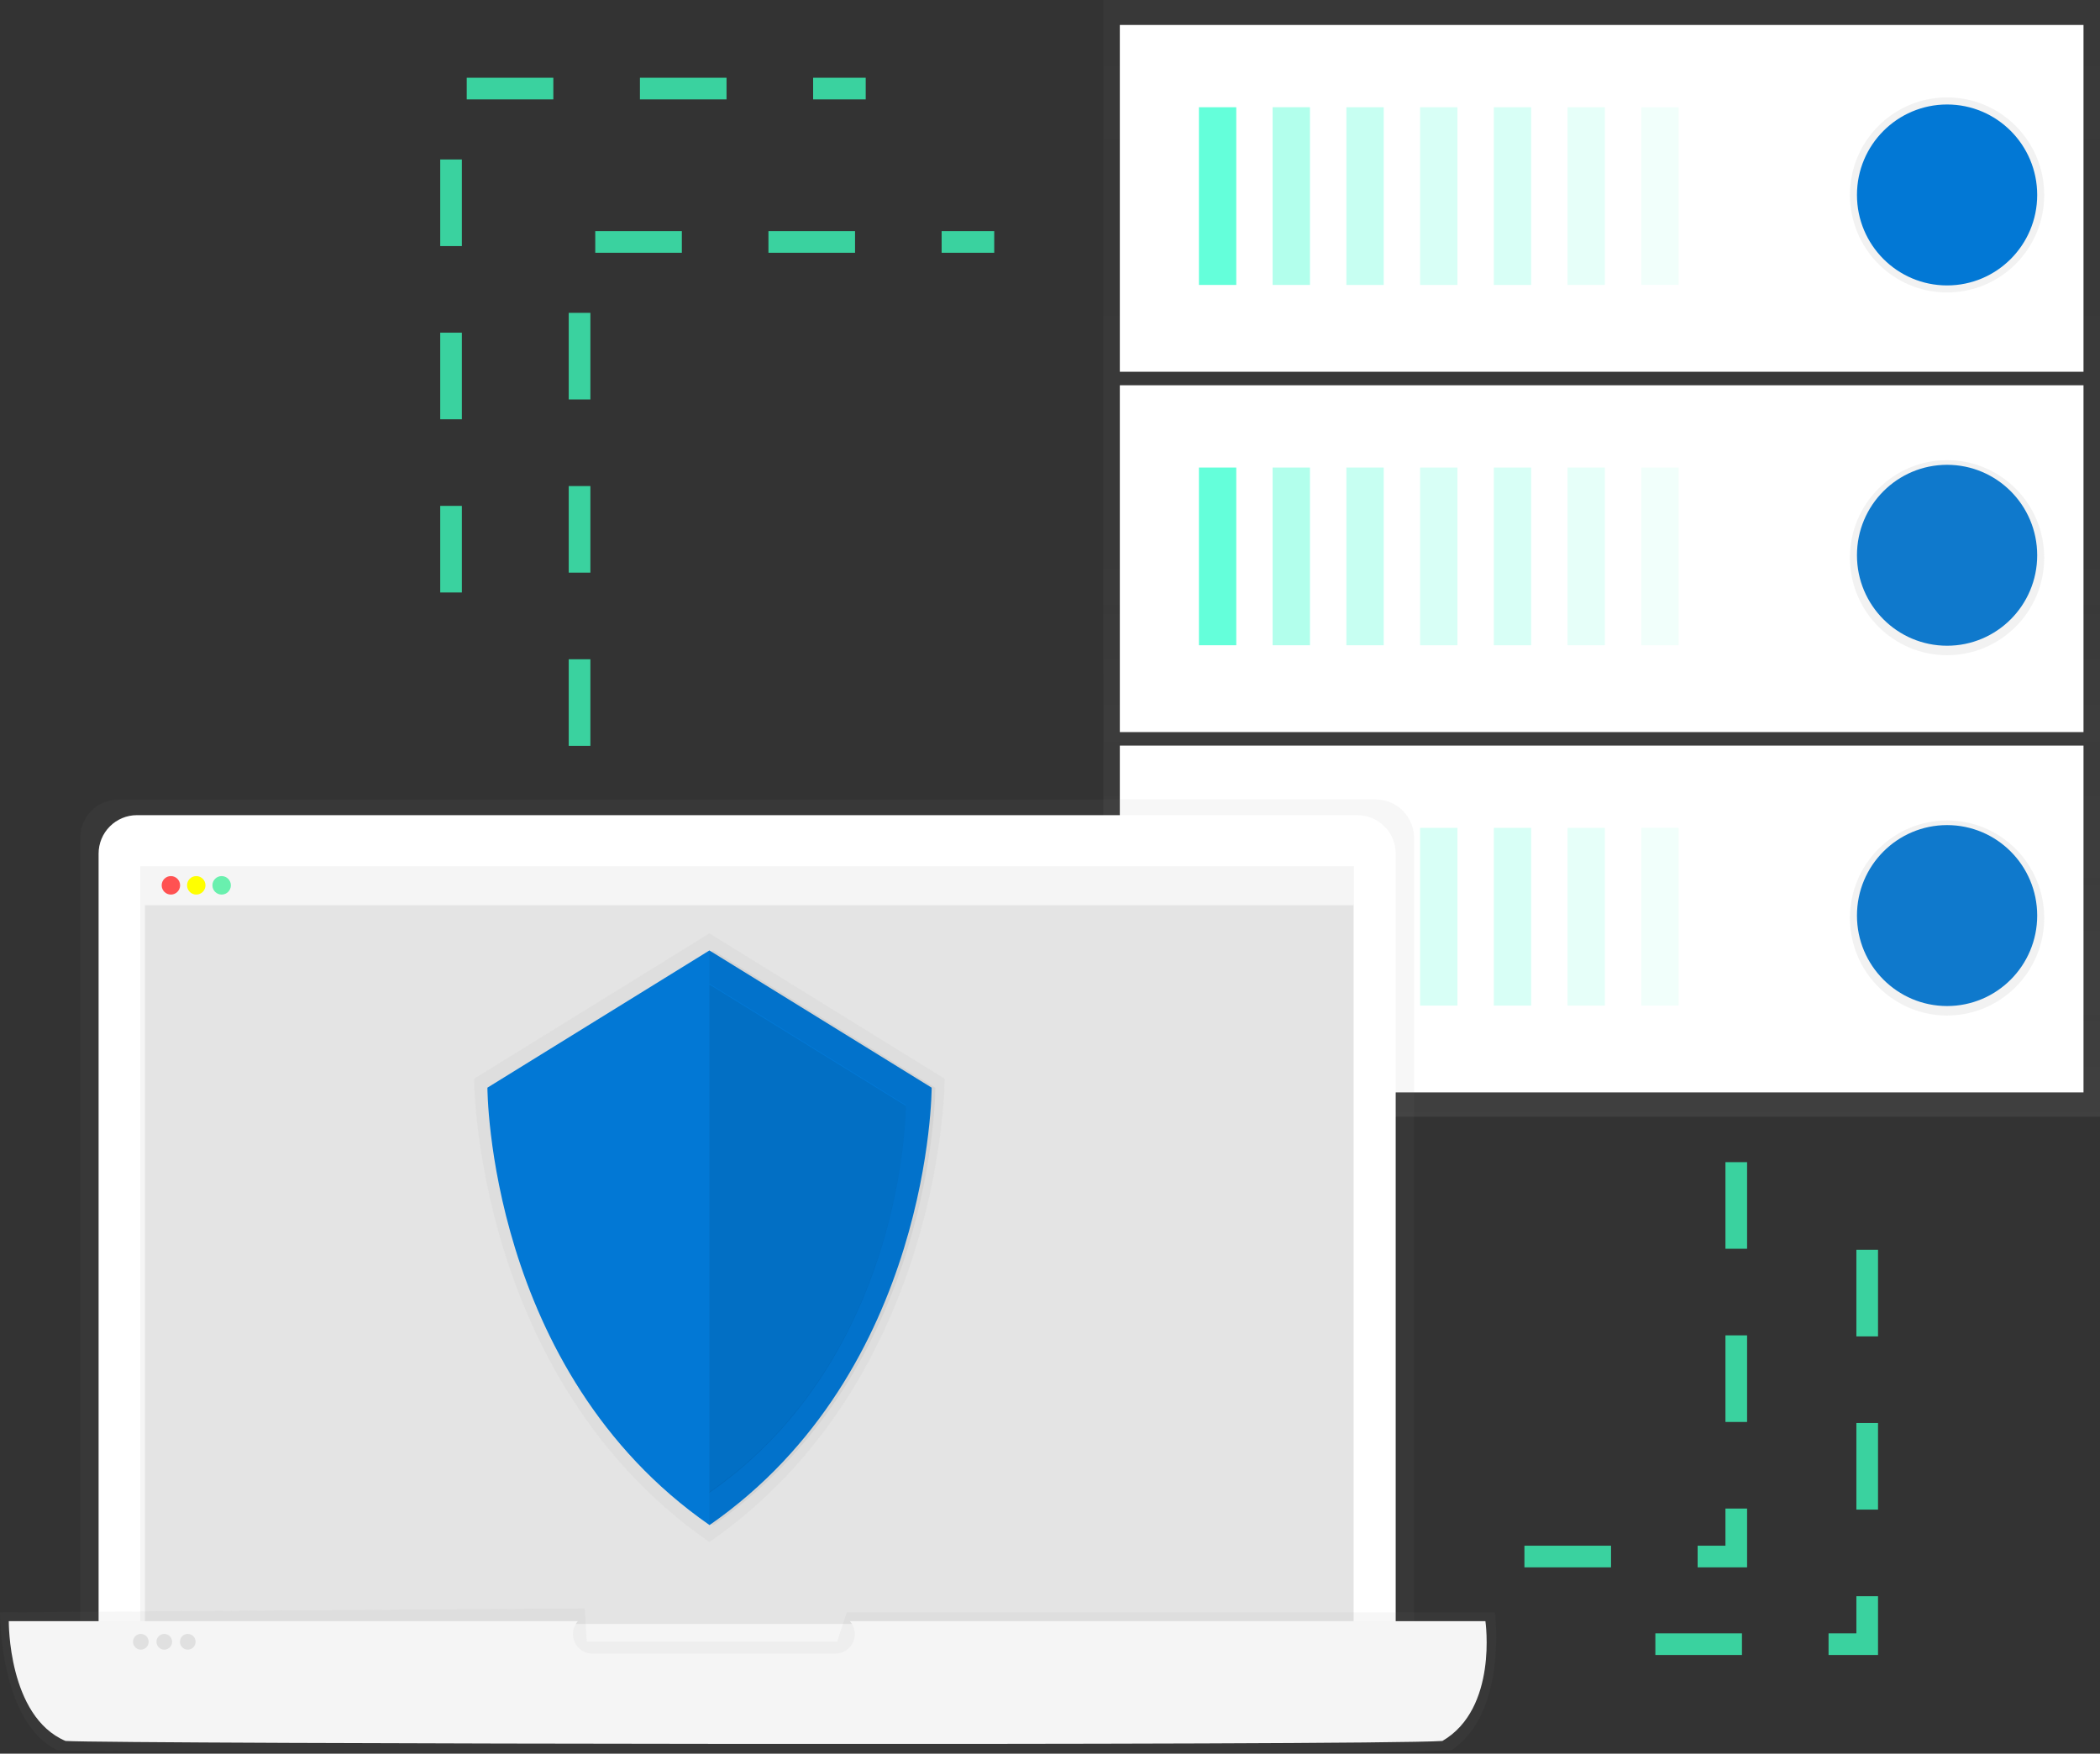 <svg width="97" height="81" viewBox="0 0 97 81" fill="none" xmlns="http://www.w3.org/2000/svg">
<rect x="0" y="0" width="97" height="81" fill="#333333" stroke="none"/>
<g clip-path="url(#clip0)">
<g opacity="0.8">
<path opacity="0.8" d="M97 0H50.964V51.58H97V0Z" fill="url(#paint0_linear)"/>
</g>
<path d="M96.238 34.438H51.725V50.456H96.238V34.438Z" fill="white"/>
<path d="M57.104 38.237H55.379V46.445H57.104V38.237Z" fill="#64FFDA"/>
<g opacity="0.7">
<path opacity="0.7" d="M60.508 38.237H58.783V46.445H60.508V38.237Z" fill="#64FFDA"/>
</g>
<g opacity="0.6">
<path opacity="0.6" d="M63.915 38.237H62.19V46.445H63.915V38.237Z" fill="#64FFDA"/>
</g>
<g opacity="0.5">
<path opacity="0.5" d="M67.32 38.237H65.595V46.445H67.32V38.237Z" fill="#64FFDA"/>
</g>
<g opacity="0.5">
<path opacity="0.5" d="M70.725 38.237H69V46.445H70.725V38.237Z" fill="#64FFDA"/>
</g>
<g opacity="0.4">
<path opacity="0.4" d="M74.13 38.237H72.405V46.445H74.13V38.237Z" fill="#64FFDA"/>
</g>
<g opacity="0.3">
<path opacity="0.3" d="M77.537 38.237H75.811V46.445H77.537V38.237Z" fill="#64FFDA"/>
</g>
<path d="M89.937 46.467C92.235 46.467 94.099 44.596 94.099 42.288C94.099 39.981 92.235 38.11 89.937 38.11C87.638 38.11 85.774 39.981 85.774 42.288C85.774 44.596 87.638 46.467 89.937 46.467Z" fill="#0278D5"/>
<path d="M96.238 17.795H51.725V33.814H96.238V17.795Z" fill="white"/>
<path d="M57.104 21.595H55.379V29.803H57.104V21.595Z" fill="#64FFDA"/>
<g opacity="0.7">
<path opacity="0.7" d="M60.508 21.595H58.783V29.803H60.508V21.595Z" fill="#64FFDA"/>
</g>
<g opacity="0.6">
<path opacity="0.6" d="M63.915 21.595H62.19V29.803H63.915V21.595Z" fill="#64FFDA"/>
</g>
<g opacity="0.5">
<path opacity="0.5" d="M67.32 21.595H65.595V29.803H67.32V21.595Z" fill="#64FFDA"/>
</g>
<g opacity="0.5">
<path opacity="0.5" d="M70.725 21.595H69V29.803H70.725V21.595Z" fill="#64FFDA"/>
</g>
<g opacity="0.4">
<path opacity="0.4" d="M74.13 21.595H72.405V29.803H74.13V21.595Z" fill="#64FFDA"/>
</g>
<g opacity="0.3">
<path opacity="0.3" d="M77.537 21.595H75.811V29.803H77.537V21.595Z" fill="#64FFDA"/>
</g>
<path d="M89.937 29.825C92.235 29.825 94.099 27.955 94.099 25.647C94.099 23.339 92.235 21.469 89.937 21.469C87.638 21.469 85.774 23.339 85.774 25.647C85.774 27.955 87.638 29.825 89.937 29.825Z" fill="#0278D5"/>
<path d="M96.238 1.153H51.725V17.171H96.238V1.153Z" fill="white"/>
<path d="M57.104 4.953H55.379V13.161H57.104V4.953Z" fill="#64FFDA"/>
<g opacity="0.7">
<path opacity="0.7" d="M60.508 4.953H58.783V13.161H60.508V4.953Z" fill="#64FFDA"/>
</g>
<g opacity="0.6">
<path opacity="0.6" d="M63.915 4.953H62.19V13.161H63.915V4.953Z" fill="#64FFDA"/>
</g>
<g opacity="0.5">
<path opacity="0.5" d="M67.32 4.953H65.595V13.161H67.32V4.953Z" fill="#64FFDA"/>
</g>
<g opacity="0.5">
<path opacity="0.5" d="M70.725 4.953H69V13.161H70.725V4.953Z" fill="#64FFDA"/>
</g>
<g opacity="0.4">
<path opacity="0.4" d="M74.13 4.953H72.405V13.161H74.13V4.953Z" fill="#64FFDA"/>
</g>
<g opacity="0.3">
<path opacity="0.3" d="M77.537 4.953H75.811V13.161H77.537V4.953Z" fill="#64FFDA"/>
</g>
<path d="M89.936 13.509C92.415 13.509 94.423 11.492 94.423 9.004C94.423 6.517 92.415 4.5 89.936 4.5C87.458 4.5 85.449 6.517 85.449 9.004C85.449 11.492 87.458 13.509 89.936 13.509Z" fill="url(#paint1_linear)"/>
<path d="M89.936 30.263C92.415 30.263 94.423 28.246 94.423 25.758C94.423 23.27 92.415 21.254 89.936 21.254C87.458 21.254 85.449 23.27 85.449 25.758C85.449 28.246 87.458 30.263 89.936 30.263Z" fill="url(#paint2_linear)"/>
<path d="M89.936 46.904C92.415 46.904 94.423 44.887 94.423 42.4C94.423 39.912 92.415 37.895 89.936 37.895C87.458 37.895 85.449 39.912 85.449 42.4C85.449 44.887 87.458 46.904 89.936 46.904Z" fill="url(#paint3_linear)"/>
<path d="M89.937 13.183C92.235 13.183 94.099 11.312 94.099 9.004C94.099 6.697 92.235 4.826 89.937 4.826C87.638 4.826 85.774 6.697 85.774 9.004C85.774 11.312 87.638 13.183 89.937 13.183Z" fill="#0278D5"/>
<g opacity="0.8">
<path opacity="0.8" d="M65.316 78.189H3.704V38.702C3.704 38.468 3.75 38.237 3.839 38.022C3.928 37.806 4.058 37.61 4.222 37.445C4.387 37.28 4.582 37.149 4.797 37.06C5.011 36.971 5.241 36.925 5.474 36.925H63.545C63.777 36.925 64.008 36.971 64.222 37.06C64.437 37.149 64.632 37.28 64.796 37.445C64.961 37.61 65.091 37.806 65.18 38.022C65.269 38.237 65.315 38.468 65.315 38.702L65.316 78.189Z" fill="url(#paint4_linear)"/>
</g>
<path d="M6.323 37.651H62.698C63.167 37.651 63.617 37.839 63.949 38.172C64.281 38.505 64.468 38.957 64.468 39.428V78.189H4.554V39.428C4.554 38.957 4.74 38.505 5.072 38.172C5.404 37.839 5.854 37.651 6.323 37.651Z" fill="white"/>
<path d="M62.538 40.009H6.481V76.918H62.538V40.009Z" fill="#F5F5F5"/>
<path opacity="0.8" d="M62.516 41.801H6.697V75.008H62.516V41.801Z" fill="#E0E0E0"/>
<path d="M62.516 40.037H6.697V41.801H62.516V40.037Z" fill="#F5F5F5"/>
<path d="M7.893 41.319C8.128 41.319 8.319 41.128 8.319 40.892C8.319 40.656 8.128 40.465 7.893 40.465C7.658 40.465 7.468 40.656 7.468 40.892C7.468 41.128 7.658 41.319 7.893 41.319Z" fill="#FF5252"/>
<path d="M9.065 41.319C9.3 41.319 9.491 41.128 9.491 40.892C9.491 40.656 9.3 40.465 9.065 40.465C8.83 40.465 8.64 40.656 8.64 40.892C8.64 41.128 8.83 41.319 9.065 41.319Z" fill="#FFFF00"/>
<path d="M10.238 41.319C10.473 41.319 10.664 41.128 10.664 40.892C10.664 40.656 10.473 40.465 10.238 40.465C10.003 40.465 9.812 40.656 9.812 40.892C9.812 41.128 10.003 41.319 10.238 41.319Z" fill="#69F0AE"/>
<g opacity="0.8">
<path opacity="0.8" d="M67.04 80.841C63.61 81.102 4.711 80.998 2.652 80.841C-0.046 79.536 4.9767e-05 74.472 4.9767e-05 74.472L27.011 74.291L27.102 75.832H38.666L39.114 74.472H69.052C69.052 74.472 69.646 79.119 67.04 80.841Z" fill="url(#paint5_linear)"/>
</g>
<path d="M68.612 74.88H39.259C39.374 75.01 39.45 75.172 39.475 75.344C39.501 75.517 39.476 75.694 39.403 75.852C39.331 76.011 39.214 76.145 39.066 76.238C38.919 76.331 38.748 76.379 38.575 76.376H27.374C27.2 76.379 27.029 76.331 26.882 76.238C26.735 76.145 26.618 76.011 26.545 75.852C26.473 75.694 26.448 75.517 26.473 75.344C26.499 75.172 26.574 75.01 26.689 74.88H0.406C0.406 74.88 0.361 79.278 3.026 80.412C5.059 80.548 63.238 80.637 66.625 80.412C69.2 78.915 68.612 74.88 68.612 74.88Z" fill="#F5F5F5"/>
<path d="M6.504 76.194C6.704 76.194 6.866 76.032 6.866 75.831C6.866 75.63 6.704 75.468 6.504 75.468C6.305 75.468 6.143 75.63 6.143 75.831C6.143 76.032 6.305 76.194 6.504 76.194Z" fill="#E0E0E0"/>
<path d="M7.588 76.194C7.788 76.194 7.95 76.032 7.95 75.831C7.95 75.63 7.788 75.468 7.588 75.468C7.389 75.468 7.227 75.63 7.227 75.831C7.227 76.032 7.389 76.194 7.588 76.194Z" fill="#E0E0E0"/>
<path d="M8.673 76.194C8.873 76.194 9.035 76.032 9.035 75.831C9.035 75.63 8.873 75.468 8.673 75.468C8.473 75.468 8.312 75.63 8.312 75.831C8.312 76.032 8.473 76.194 8.673 76.194Z" fill="#E0E0E0"/>
<g opacity="0.7">
<path opacity="0.7" d="M32.768 43.107L21.896 49.823C21.896 49.823 21.896 63.676 32.768 71.231C43.64 63.675 43.64 49.823 43.64 49.823L32.768 43.107Z" fill="url(#paint6_linear)"/>
</g>
<path d="M32.768 43.9L22.514 50.238C22.514 50.238 22.514 63.311 32.774 70.441C43.034 63.311 43.034 50.238 43.034 50.238L32.768 43.9Z" fill="#0278D5"/>
<path opacity="0.05" d="M32.943 43.9L32.767 44.012V70.324L32.943 70.447C43.203 63.317 43.203 50.245 43.203 50.245L32.943 43.9Z" fill="black"/>
<path d="M32.768 45.431L23.695 51.038C23.695 51.038 23.695 62.601 32.768 68.909C41.841 62.601 41.841 51.038 41.841 51.038L32.768 45.431Z" fill="#0278D5"/>
<path opacity="0.08" d="M32.769 45.475V68.948C41.841 62.64 41.841 51.077 41.841 51.077L32.769 45.475Z" fill="black"/>
<path d="M26.77 34.45V11.175H45.924" stroke="#3AD29F" stroke-miterlimit="10" stroke-dasharray="4 4"/>
<path d="M20.834 27.366V4.091H39.988" stroke="#3AD29F" stroke-miterlimit="10" stroke-dasharray="4 4"/>
<path d="M80.199 53.678V71.893H70.118" stroke="#3AD29F" stroke-miterlimit="10" stroke-dasharray="4 4"/>
<path d="M86.247 57.726V75.941H76.166" stroke="#3AD29F" stroke-miterlimit="10" stroke-dasharray="4 4"/>
</g>
<defs>
<linearGradient id="paint0_linear" x1="73.982" y1="51.58" x2="73.982" y2="0" gradientUnits="userSpaceOnUse">
<stop stop-color="#808080" stop-opacity="0.25"/>
<stop offset="0.54" stop-color="#808080" stop-opacity="0.12"/>
<stop offset="1" stop-color="#808080" stop-opacity="0.1"/>
</linearGradient>
<linearGradient id="paint1_linear" x1="7291.18" y1="1086.83" x2="7291.18" y2="365.035" gradientUnits="userSpaceOnUse">
<stop stop-color="#808080" stop-opacity="0.25"/>
<stop offset="0.54" stop-color="#808080" stop-opacity="0.12"/>
<stop offset="1" stop-color="#808080" stop-opacity="0.1"/>
</linearGradient>
<linearGradient id="paint2_linear" x1="7291.18" y1="2445.9" x2="7291.18" y2="1724.11" gradientUnits="userSpaceOnUse">
<stop stop-color="#808080" stop-opacity="0.25"/>
<stop offset="0.54" stop-color="#808080" stop-opacity="0.12"/>
<stop offset="1" stop-color="#808080" stop-opacity="0.1"/>
</linearGradient>
<linearGradient id="paint3_linear" x1="7291.18" y1="3795.86" x2="7291.18" y2="3074.07" gradientUnits="userSpaceOnUse">
<stop stop-color="#808080" stop-opacity="0.25"/>
<stop offset="0.54" stop-color="#808080" stop-opacity="0.12"/>
<stop offset="1" stop-color="#808080" stop-opacity="0.1"/>
</linearGradient>
<linearGradient id="paint4_linear" x1="29275.5" y1="32436.6" x2="29275.5" y2="17294" gradientUnits="userSpaceOnUse">
<stop stop-color="#808080" stop-opacity="0.25"/>
<stop offset="0.54" stop-color="#808080" stop-opacity="0.12"/>
<stop offset="1" stop-color="#808080" stop-opacity="0.1"/>
</linearGradient>
<linearGradient id="paint5_linear" x1="32861.8" y1="5510.41" x2="32861.8" y2="5109.91" gradientUnits="userSpaceOnUse">
<stop stop-color="#808080" stop-opacity="0.25"/>
<stop offset="0.54" stop-color="#808080" stop-opacity="0.12"/>
<stop offset="1" stop-color="#808080" stop-opacity="0.1"/>
</linearGradient>
<linearGradient id="paint6_linear" x1="10014" y1="20385.5" x2="10014" y2="13350.8" gradientUnits="userSpaceOnUse">
<stop stop-color="#808080" stop-opacity="0.25"/>
<stop offset="0.54" stop-color="#808080" stop-opacity="0.12"/>
<stop offset="1" stop-color="#808080" stop-opacity="0.1"/>
</linearGradient>
<clipPath id="clip0">
<rect width="97" height="81" fill="white"/>
</clipPath>
</defs>
</svg>
